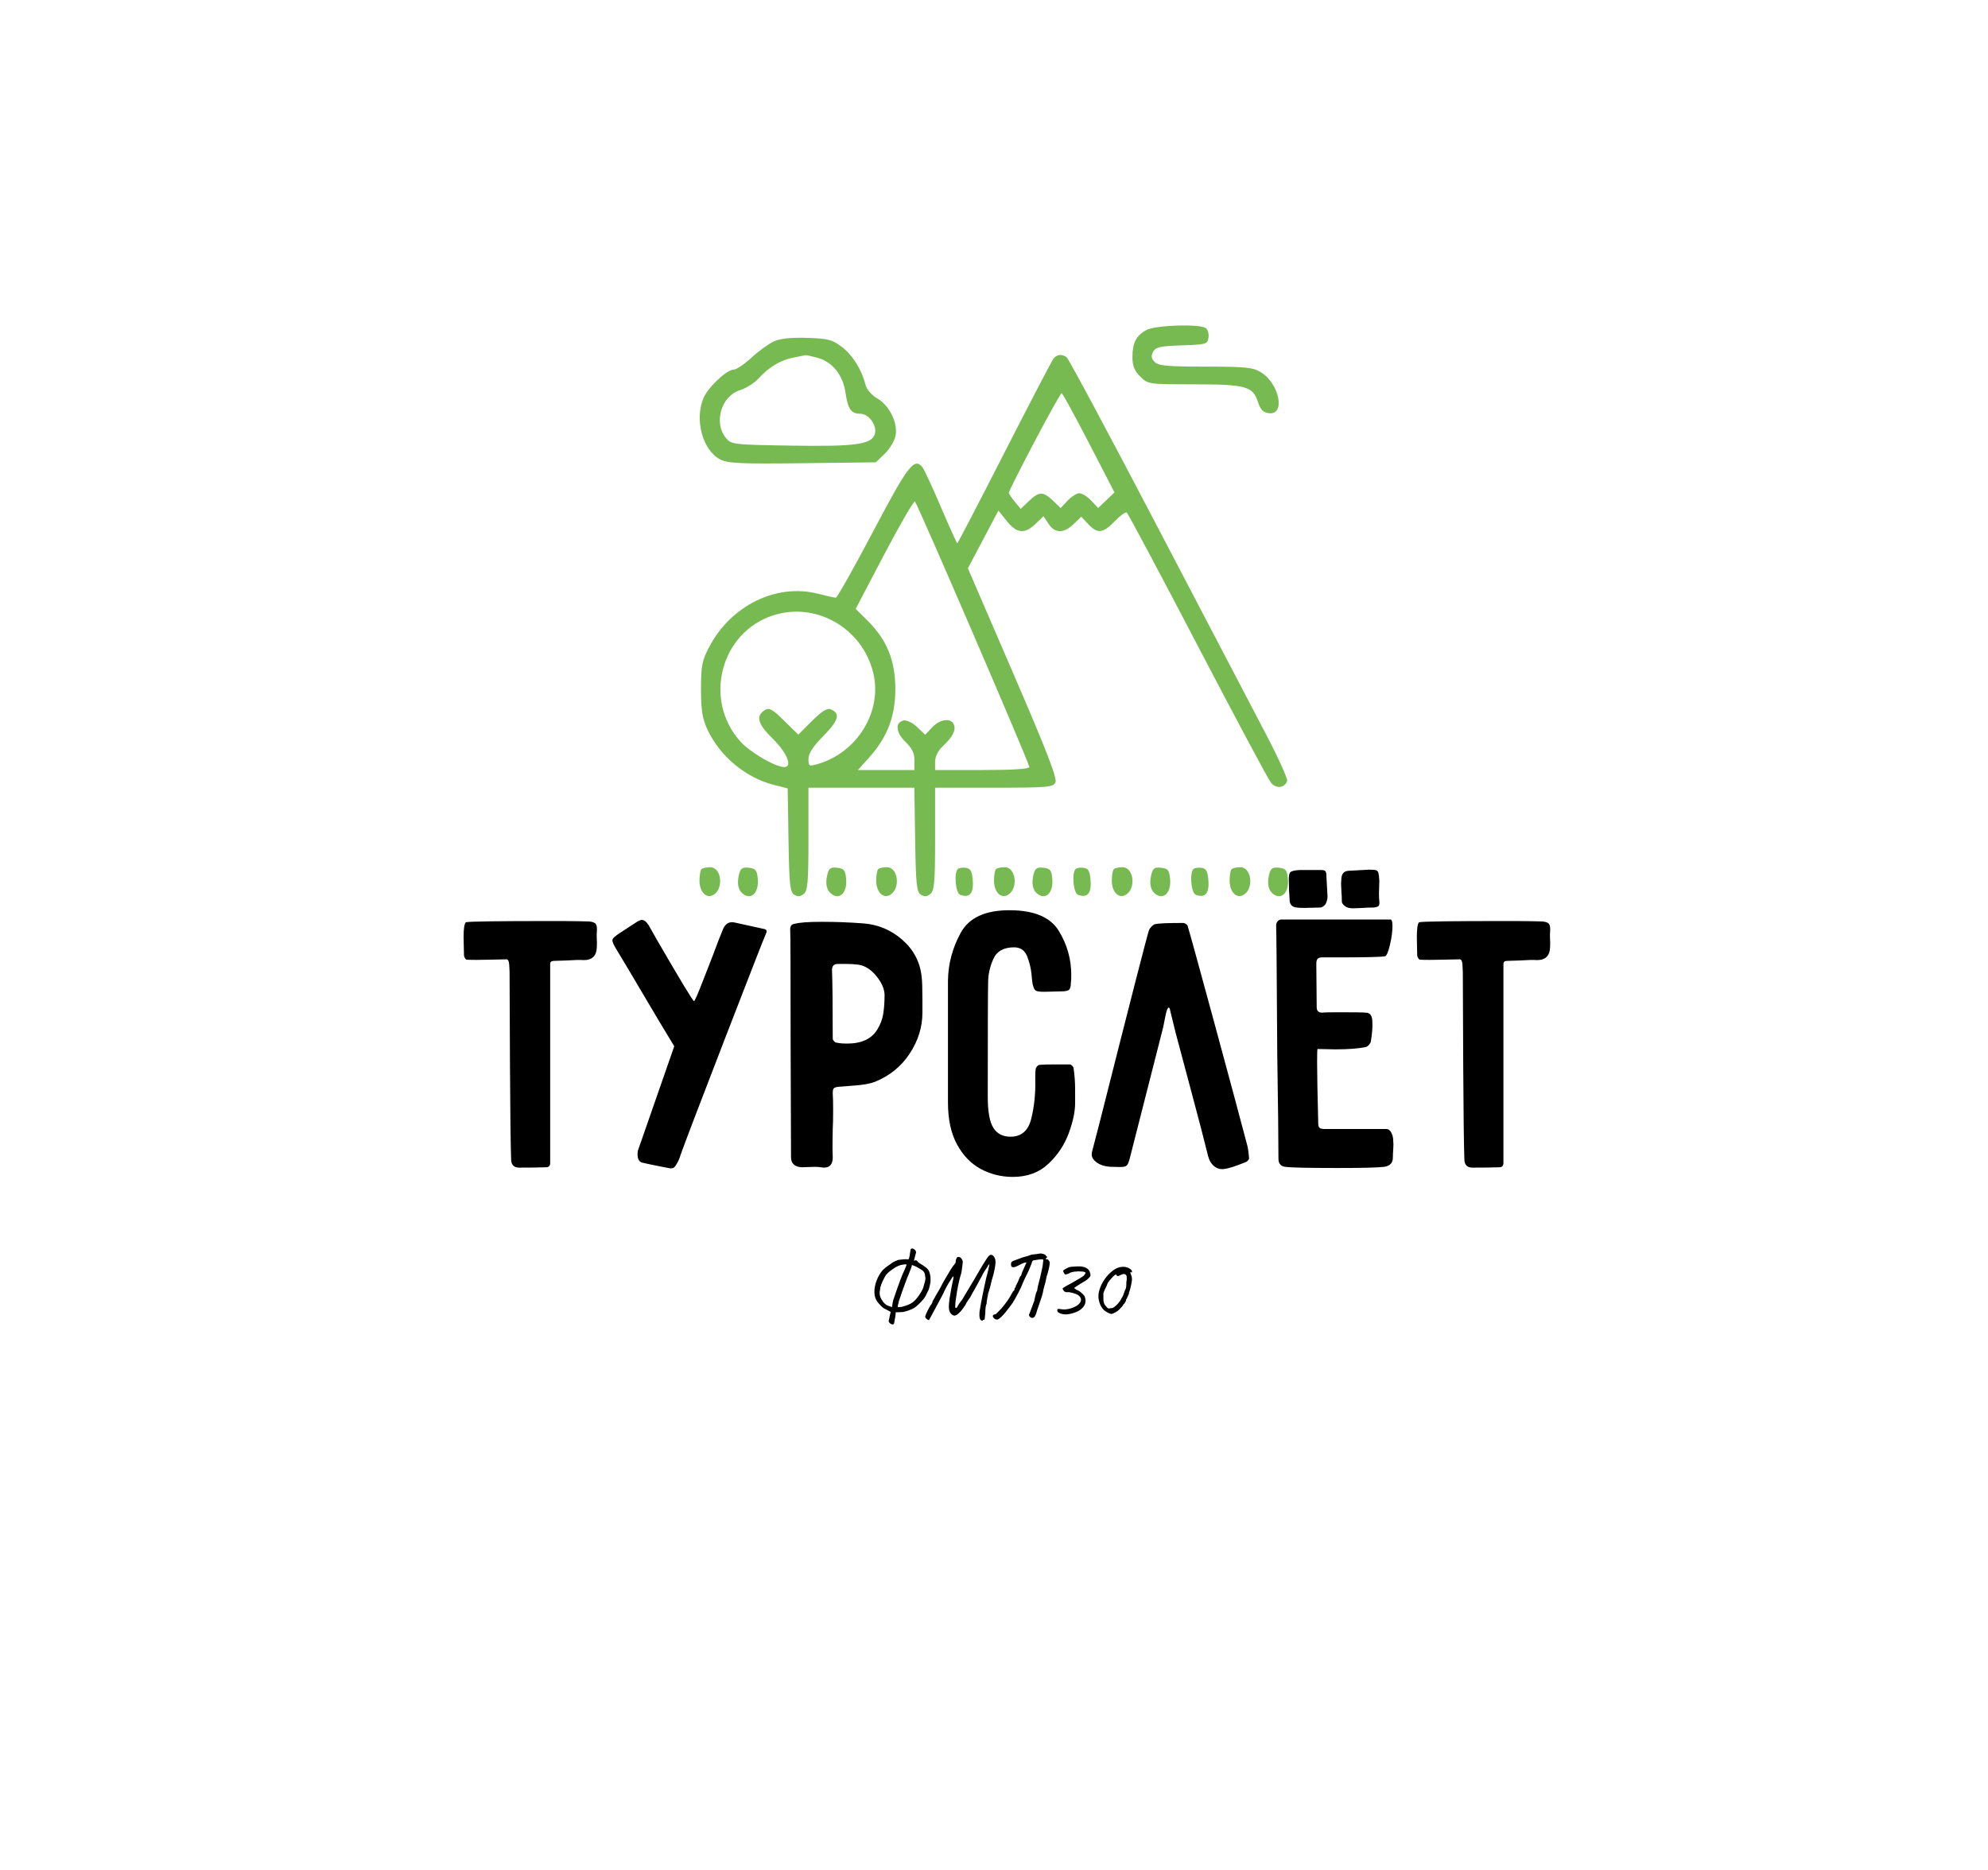 <svg class="injected-svg" id="svg-d5f0f635-8463-47d5-85a7-9588b80c9a15" height="100%" width="100%" viewBox="0 0 540 508" xmlns="http://www.w3.org/2000/svg"><g xmlns="http://www.w3.org/2000/svg" fill="#78ba52" id="icon-svg">
	<path transform="translate(190, 86) scale(0.8,0.8)" d="M 151.775 4.559 C 148.268 6.462, 147 8.916, 147 13.798 C 147 16.710, 147.682 18.410, 149.636 20.364 C 152.258 22.986, 152.359 23, 167.886 23.015 C 185.543 23.031, 187.894 23.682, 189.625 29.026 C 190.474 31.649, 191.384 32.577, 193.340 32.813 C 199.062 33.505, 196.933 22.760, 190.580 18.886 C 187.913 17.259, 185.397 17.007, 171.821 17.004 C 158.913 17.001, 155.866 16.723, 154.573 15.431 C 153.403 14.260, 153.262 13.380, 154.016 11.969 C 154.870 10.374, 156.396 10.032, 163.764 9.789 C 172.115 9.513, 172.515 9.395, 172.837 7.113 C 173.023 5.800, 172.573 4.345, 171.837 3.878 C 169.551 2.429, 154.776 2.930, 151.775 4.559 M 25.305 8.418 C 23.548 9.209, 20.123 11.689, 17.693 13.929 C 15.264 16.168, 12.555 18, 11.673 18 C 9.285 18, 2.896 24.005, 1.351 27.702 C -1.745 35.112, 1.083 45.440, 7.054 48.528 C 9.622 49.856, 13.914 50.051, 34.981 49.799 L 59.872 49.500 62.924 46.575 C 64.602 44.966, 66.248 42.197, 66.581 40.422 C 67.401 36.051, 64.527 30.243, 60.313 27.757 C 58.392 26.624, 56.718 24.676, 56.351 23.147 C 55.150 18.139, 52.011 13.110, 48.338 10.308 C 45.106 7.842, 43.675 7.468, 36.579 7.239 C 31.190 7.065, 27.436 7.458, 25.305 8.418 M 31.836 13.944 C 27.528 14.783, 23.475 17.221, 20 21.066 C 18.625 22.587, 15.805 24.357, 13.733 24.999 C 7.434 26.951, 4.736 35.981, 8.910 41.139 C 10.786 43.459, 11.177 43.506, 31.160 43.831 C 52.978 44.185, 58.409 43.438, 59.523 39.929 C 60.423 37.093, 57.514 33, 54.599 33 C 51.471 33, 50.389 31.443, 49.566 25.755 C 48.716 19.881, 45.137 15.410, 40.186 14.035 C 38.159 13.472, 36.275 13.060, 36 13.121 C 35.725 13.181, 33.851 13.551, 31.836 13.944 M 120.230 14.250 C 119.671 14.938, 112.153 29.337, 103.522 46.250 C 94.891 63.163, 87.695 77, 87.531 77 C 87.366 77, 84.877 71.487, 81.998 64.750 C 79.119 58.013, 76.294 51.916, 75.719 51.202 C 72.926 47.729, 70.843 50.436, 58.948 73 C 52.425 85.375, 46.730 95.492, 46.294 95.482 C 45.857 95.472, 43.118 94.860, 40.208 94.122 C 26.102 90.546, 10.712 98.089, 3.293 112.216 C 0.858 116.852, 0.518 118.603, 0.514 126.500 C 0.511 133.580, 0.965 136.486, 2.642 140.122 C 6.864 149.273, 15.669 156.629, 25.308 159.056 L 29.955 160.226 30.227 177.755 C 30.462 192.837, 30.733 195.431, 32.166 196.334 C 33.374 197.096, 34.268 197.023, 35.416 196.070 C 36.750 194.963, 37 192.013, 37 177.378 L 37 160 54.977 160 L 72.954 160 73.227 177.642 C 73.462 192.829, 73.732 195.430, 75.166 196.334 C 76.374 197.096, 77.268 197.023, 78.416 196.070 C 79.750 194.963, 80 192.013, 80 177.378 L 80 160 99.965 160 C 117.960 160, 120.021 159.827, 120.854 158.250 C 121.552 156.927, 118.038 147.832, 106.459 121 L 91.140 85.500 96.318 75.699 L 101.497 65.899 104.346 69.449 C 107.747 73.690, 110.401 73.948, 114.106 70.399 L 116.821 67.797 118.526 70.399 C 120.675 73.679, 123.648 73.711, 127.011 70.489 L 129.632 67.979 131.990 70.489 C 135.147 73.849, 136.972 73.656, 140.962 69.539 C 142.807 67.635, 144.649 66.283, 145.054 66.534 C 145.460 66.784, 156.272 87.070, 169.081 111.613 C 181.890 136.155, 193.117 157.158, 194.029 158.285 C 195.763 160.426, 198.620 160.155, 199.538 157.761 C 199.809 157.055, 196.493 149.733, 192.169 141.489 C 187.845 133.245, 171.131 101.300, 155.028 70.500 C 138.924 39.700, 125.243 14.169, 124.624 13.765 C 122.951 12.672, 121.370 12.846, 120.230 14.250 M 113.718 42.569 C 108.923 51.682, 105.015 59.445, 105.033 59.819 C 105.052 60.194, 105.967 61.582, 107.068 62.904 L 109.070 65.308 111.840 62.654 C 115.281 59.356, 116.693 59.332, 120.011 62.511 L 122.632 65.021 124.990 62.511 C 126.287 61.130, 128.092 60, 129 60 C 129.908 60, 131.713 61.130, 133.010 62.511 L 135.368 65.021 138.136 62.370 L 140.903 59.719 132.202 42.882 C 127.416 33.622, 123.261 26.035, 122.968 26.023 C 122.675 26.010, 118.513 33.456, 113.718 42.569 M 62.767 80.714 L 53.033 99.269 57.172 103.384 C 63.659 109.834, 66.498 116.873, 66.498 126.500 C 66.498 135.830, 63.761 142.938, 57.498 149.870 L 53.767 154 63.384 154 L 73 154 73 150.687 C 73 148.302, 72.149 146.559, 69.960 144.462 C 66.627 141.268, 66.331 137.743, 69.349 137.168 C 70.366 136.974, 72.420 137.987, 73.915 139.418 L 76.632 142.021 78.990 139.511 C 81.645 136.685, 85.479 136.199, 86.389 138.572 C 87.134 140.513, 85.973 142.762, 82.592 145.924 C 80.986 147.426, 80 149.424, 80 151.174 L 80 154 96 154 C 106.474 154, 112 153.639, 112 152.953 C 112 151.699, 74.121 63.793, 73.165 62.830 C 72.799 62.461, 68.120 70.509, 62.767 80.714 M 25 101.477 C 7.131 107.263, 1.180 130.209, 13.891 144.311 C 17.197 147.978, 25.737 152.967, 28.750 152.990 C 31.699 153.013, 29.794 148.222, 24.963 143.464 C 19.735 138.314, 18.994 135.648, 22.230 133.620 C 23.660 132.724, 24.791 133.355, 28.754 137.257 L 33.547 141.979 38.180 137.346 C 41.298 134.228, 43.341 132.917, 44.429 133.334 C 47.947 134.684, 47.334 137.098, 42.137 142.361 C 38.557 145.987, 37 148.365, 37 150.212 C 37 152.695, 37.192 152.805, 40.084 151.976 C 53.574 148.107, 62.146 134.116, 59.018 121.074 C 55.359 105.824, 39.604 96.747, 25 101.477 M 0.667 187.667 C 0.300 188.033, 0 189.778, 0 191.544 C 0 195.471, 2.411 197.861, 4.834 196.335 C 8.332 194.132, 7.425 187, 3.648 187 C 2.375 187, 1.033 187.300, 0.667 187.667 M 13.446 189.358 C 12.598 192.738, 13.175 195.081, 15.166 196.335 C 17.837 198.017, 20.161 195.385, 19.801 191.086 C 19.544 188.019, 19.107 187.455, 16.785 187.187 C 14.602 186.935, 13.948 187.361, 13.446 189.358 M 43.446 189.358 C 42.598 192.738, 43.175 195.081, 45.166 196.335 C 47.837 198.017, 50.161 195.385, 49.801 191.086 C 49.544 188.019, 49.107 187.455, 46.785 187.187 C 44.602 186.935, 43.948 187.361, 43.446 189.358 M 60.667 187.667 C 60.300 188.033, 60 189.778, 60 191.544 C 60 195.471, 62.411 197.861, 64.834 196.335 C 68.332 194.132, 67.425 187, 63.648 187 C 62.375 187, 61.033 187.300, 60.667 187.667 M 87.709 187.624 C 86.336 188.998, 86.948 195.766, 88.500 196.362 C 91.634 197.564, 93.116 195.932, 92.801 191.623 C 92.563 188.356, 92.076 187.439, 90.459 187.208 C 89.336 187.047, 88.099 187.235, 87.709 187.624 M 100.667 187.667 C 100.300 188.033, 100 189.778, 100 191.544 C 100 195.471, 102.411 197.861, 104.834 196.335 C 108.332 194.132, 107.425 187, 103.648 187 C 102.375 187, 101.033 187.300, 100.667 187.667 M 113.446 189.358 C 112.598 192.738, 113.175 195.081, 115.166 196.335 C 117.837 198.017, 120.161 195.385, 119.801 191.086 C 119.544 188.019, 119.107 187.455, 116.785 187.187 C 114.602 186.935, 113.948 187.361, 113.446 189.358 M 127.709 187.624 C 126.336 188.998, 126.948 195.766, 128.500 196.362 C 131.634 197.564, 133.116 195.932, 132.801 191.623 C 132.563 188.356, 132.076 187.439, 130.459 187.208 C 129.336 187.047, 128.099 187.235, 127.709 187.624 M 140.667 187.667 C 140.300 188.033, 140 189.778, 140 191.544 C 140 195.471, 142.411 197.861, 144.834 196.335 C 148.332 194.132, 147.425 187, 143.648 187 C 142.375 187, 141.033 187.300, 140.667 187.667 M 153.446 189.358 C 152.598 192.738, 153.175 195.081, 155.166 196.335 C 157.837 198.017, 160.161 195.385, 159.801 191.086 C 159.544 188.019, 159.107 187.455, 156.785 187.187 C 154.602 186.935, 153.948 187.361, 153.446 189.358 M 167.709 187.624 C 166.336 188.998, 166.948 195.766, 168.500 196.362 C 171.634 197.564, 173.116 195.932, 172.801 191.623 C 172.563 188.356, 172.076 187.439, 170.459 187.208 C 169.336 187.047, 168.099 187.235, 167.709 187.624 M 180.667 187.667 C 180.300 188.033, 180 189.778, 180 191.544 C 180 195.471, 182.411 197.861, 184.834 196.335 C 188.332 194.132, 187.425 187, 183.648 187 C 182.375 187, 181.033 187.300, 180.667 187.667 M 193.446 189.358 C 192.598 192.738, 193.175 195.081, 195.166 196.335 C 197.837 198.017, 200.161 195.385, 199.801 191.086 C 199.544 188.019, 199.107 187.455, 196.785 187.187 C 194.602 186.935, 193.948 187.361, 193.446 189.358" stroke="none" fill-rule="evenodd"></path>
</g><path xmlns="http://www.w3.org/2000/svg" id="SvgjsPath79235" d="M7.58 2.27Q7.28 2.20 7 1.90Q6.73 1.60 6.75 1.35L6.75 1.35Q7 0.40 7.05 0.03L7.05 0.03Q7.20-0.73 7.33-1.07L7.33-1.07L5.38-2.10Q4.70-2.60 3.94-3.51Q3.18-4.42 3-5.38L3-5.38Q2.88-5.95 2.88-6.55L2.88-6.55Q2.88-7.98 3.46-9.55Q4.05-11.13 5.05-12.33L5.05-12.33Q5.70-13.05 7.03-13.93L7.03-13.93L7.80-14.48Q7.95-14.60 8.47-14.84Q9-15.08 9.33-15.20L9.33-15.20Q9.55-15.20 9.98-15.28L9.98-15.28Q11.05-15.40 11.28-15.40L11.28-15.40L12.05-15.35Q12.23-15.35 12.35-15.88Q12.48-16.40 12.60-17.35L12.60-17.35Q12.65-17.53 12.70-17.93L12.70-17.93Q12.70-18.13 12.86-18.24Q13.03-18.35 13.25-18.30L13.25-18.30Q13.50-18.25 13.83-17.98Q14.15-17.70 14.13-17.53L14.13-17.53Q14.13-17.48 14.18-17.32Q14.23-17.18 14.15-17.05L14.15-17.05L13.65-15.15Q13.60-15.03 13.69-15Q13.78-14.98 13.80-15L13.80-15L13.83-15.03Q13.98-15.10 14.13-15.10L14.13-15.10Q14.40-15.10 14.63-14.75L14.63-14.75Q14.88-14.40 16.15-13.68L16.15-13.68Q16.90-13.15 17.23-12.85Q17.55-12.55 17.76-12.05Q17.98-11.55 18.10-10.63L18.10-10.63Q18.13-10.30 18.13-9.80L18.13-9.80Q18.13-9.20 18.06-8.83Q18-8.45 17.80-7.73L17.80-7.73L17.65-7.18Q17.38-6.68 17.15-6.15L17.15-6.15Q16.78-5.35 16.44-4.85Q16.10-4.35 15.25-3.50L15.25-3.50Q15-3.23 14.65-2.93Q14.30-2.63 14.15-2.50L14.15-2.50Q13.63-2.02 12.29-1.53Q10.95-1.03 10.23-1.03L10.23-1.03Q9.85-1.03 9.63-1L9.63-1Q8.93-1 8.80-0.98L8.80-0.98L8.68-1.07Q8.68-0.18 8.22 2.05L8.22 2.05Q8.08 2.33 7.78 2.33L7.78 2.33L7.58 2.27ZM7.60-2.40Q7.68-2.33 7.68-2.55L7.68-2.55Q7.73-2.95 7.85-3.64Q7.98-4.33 8.10-4.60L8.10-4.60Q8.10-4.67 9.05-7.36Q10-10.05 10.50-11.23L10.50-11.23Q10.60-11.43 11.15-12.70Q11.70-13.98 11.60-13.98L11.60-13.98Q11.48-14 11.25-14L11.25-14Q10.85-14 10-13.80L10-13.80Q8.88-13.55 6.95-12.03L6.95-12.03Q6.03-11.30 5.63-10.45L5.63-10.45Q4.42-8.20 4.42-7.10L4.42-7.10Q4.30-6.70 4.30-6.23L4.30-6.23Q4.30-5.63 4.48-5.18Q4.65-4.73 4.93-4.30L4.93-4.30Q5.63-3.10 6.60-2.76Q7.58-2.43 7.60-2.40L7.60-2.40ZM9.20-2.43Q9.20-2.38 9.50-2.38L9.50-2.38Q9.80-2.38 10.15-2.43Q10.50-2.48 10.65-2.55L10.65-2.55Q10.75-2.60 11.19-2.71Q11.63-2.83 12.03-3L12.03-3Q13.30-3.50 14.20-4.55Q15.10-5.60 15.90-7.08L15.90-7.08Q16.18-7.63 16.63-9.43L16.63-9.43Q16.75-10 16.75-10.13L16.75-10.13Q16.75-10.30 16.73-10.38L16.73-10.38Q16.68-10.55 16.65-10.76Q16.63-10.98 16.63-11.08L16.63-11.08Q16.53-12 15.73-12.50L15.73-12.50Q14.70-13.13 14.29-13.34Q13.88-13.55 13.08-13.83L13.08-13.83Q13.03-13.55 12.94-13.26Q12.85-12.98 12.68-12.55L12.68-12.55L12.20-11.33Q11.88-10.63 11.03-8.31Q10.18-6 9.98-5.30L9.98-5.30L9.75-4.67Q9.45-3.83 9.40-3.40L9.40-3.40Q9.28-3.05 9.20-2.43L9.20-2.43ZM32.35 1.20Q32.35 1.30 32.18 1.30L32.18 1.30Q32.05 1.30 31.88 1.20Q31.70 1.10 31.60 0.93L31.60 0.93Q31.40 0.50 31.40-0.13L31.40-0.13L31.43-1.15Q32.20-5.70 33.25-10.30L33.25-10.30Q33.60-11.53 33.84-12.63Q34.08-13.73 34.13-14.03L34.13-14.03Q34.13-14.10 33.99-13.96Q33.85-13.83 33.73-13.64Q33.60-13.45 33.63-13.38L33.63-13.38L33-12.45Q32.85-12.30 32.30-11.30L32.30-11.30Q31.93-10.50 31.63-10.05L31.63-10.05L30.93-8.72Q30.15-7.30 29.98-7L29.98-7Q29.73-6.63 29.25-5.70L29.25-5.70Q29-5.10 28.35-4.28L28.35-4.28Q28.15-4 27.96-3.68Q27.78-3.35 27.73-3.25L27.73-3.25Q27.73-3.13 27.21-2.40Q26.70-1.68 26.28-1.20L26.28-1.20Q25.70-0.60 25.33-0.34Q24.95-0.08 24.63-0.08L24.63-0.08Q24.20-0.08 23.70-0.55L23.70-0.55Q23.38-0.90 23.24-1.38Q23.10-1.85 23.10-2.55L23.10-2.55Q23.10-3.18 23.28-4.65L23.28-4.65Q23.30-4.78 23.75-7.33L23.75-7.33Q24.23-9.90 24.33-10.15L24.33-10.15Q24.35-10.30 24.35-10.50L24.35-10.50Q24.35-10.73 24.28-10.73L24.28-10.73Q24.20-10.73 24-10.40L24-10.40Q23.93-10.30 23.11-9Q22.30-7.70 21.38-5.68L21.38-5.68Q19.93-3 19.23-1.66Q18.53-0.33 18.20 0.25L18.20 0.25Q17.78 1.07 17.70 1.15L17.70 1.15Q17.33 1.15 16.75 0.53L16.75 0.53Q16.68 0.38 16.68 0.25L16.68 0.25Q16.68 0.08 16.84-0.33Q17-0.73 17.30-1.38L17.30-1.38Q18.08-2.90 18.33-3.10L18.33-3.10Q18.63-3.50 18.68-3.98L18.68-3.98Q19-4.42 19.60-5.60L19.60-5.60Q19.98-6.20 20.49-7.10Q21-8 21.40-8.83L21.40-8.83L22.10-10.05Q23.08-11.75 23.66-12.68Q24.25-13.60 24.55-13.90L24.55-13.90Q24.95-14.38 24.95-14.65L24.95-14.65Q24.95-15.18 25.16-15.61Q25.38-16.05 25.60-16L25.60-16Q25.90-16 26.09-15.94Q26.28-15.88 26.48-15.63L26.48-15.63Q26.53-15.55 26.64-15.39Q26.75-15.23 26.81-15.04Q26.88-14.85 26.88-14.58L26.88-14.58Q26.88-14.28 26.80-13.83L26.80-13.83Q26.78-13.50 26.60-12.35L26.60-12.35Q26.50-11.80 26.50-11.68L26.50-11.68Q25.85-9.70 25.34-6.74Q24.83-3.78 24.83-2.58L24.83-2.58Q24.83-2.30 24.88-2.20L24.88-2.20Q25.05-2.08 25.19-2.18Q25.33-2.27 25.60-2.83L25.60-2.83Q25.93-3.43 26.70-4.38L26.70-4.38Q26.75-4.45 27.68-6.03L27.68-6.03Q29.98-9.80 32.15-13.60L32.15-13.60L32.80-14.63Q33.18-15.23 33.52-15.74Q33.88-16.25 34.08-16.40L34.08-16.40Q34.33-16.60 34.55-16.60L34.55-16.60Q35.03-16.60 35.40-16.03Q35.78-15.45 35.78-14.58L35.78-14.58Q35.78-13.90 35.50-12.51Q35.23-11.13 34.77-9.73L34.77-9.73Q34.63-9.03 34.35-7.98Q34.08-6.93 33.77-6.08L33.77-6.08Q33.73-5.65 33.58-5L33.58-5Q33.55-4.88 33.44-4.24Q33.33-3.60 33.38-3.38L33.38-3.38Q33-2.70 33-0.68L33-0.68L32.93-0.10Q32.88 0.60 32.83 0.85Q32.77 1.10 32.68 1.07L32.68 1.07Q32.63 1.05 32.52 1.05L32.52 1.05Q32.35 1.05 32.35 1.20L32.35 1.20ZM36.48 0.93Q36.35 1 36.18 1L36.18 1Q35.80 1 35.43 0.70Q35.05 0.40 35.03 0.03L35.03 0.03Q35.20-0.43 35.68-0.43L35.68-0.43Q35.83-0.43 36.03-0.63L36.03-0.63Q36.35-0.95 36.83-1.45Q37.30-1.95 37.38-2.02L37.38-2.02Q38.08-2.80 39.15-4.30L39.15-4.30Q39.43-4.70 40.10-5.88L40.10-5.88Q40.18-6 40.30-6.25Q40.43-6.50 40.56-6.68Q40.70-6.85 40.88-6.98L40.88-6.98Q40.95-7.43 41-7.54Q41.05-7.65 41.15-7.73Q41.25-7.80 41.30-7.83L41.30-7.83L41.23-8.03Q41.63-8.75 41.98-9.53L41.98-9.53Q42.20-10.15 42.45-10.65L42.45-10.65Q42.50-10.80 42.65-10.89Q42.80-10.98 42.80-11.13L42.80-11.13Q42.78-11.45 43.90-13.88L43.90-13.88Q44-14.13 44.20-14.53L44.20-14.53Q43.58-14.53 42.60-14L42.60-14L41.98-13.68Q41.58-13.48 41.26-13.35Q40.95-13.23 40.70-13.23L40.70-13.23Q40.45-13.23 40.15-13.33L40.15-13.33Q39.98-13.65 39.98-14.03L39.98-14.03Q39.98-14.70 40.50-14.90L40.50-14.90Q43.40-16 43.30-15.93L43.30-15.93Q44.58-16.25 45.60-16.65L45.60-16.65Q45.98-16.68 46.81-16.78Q47.65-16.88 47.75-16.95L47.75-16.95Q48.25-16.98 48.78-16.82Q49.30-16.68 49.35-16.50L49.35-16.50Q49.40-16.35 49.59-16.23Q49.78-16.10 49.83-15.98L49.83-15.98Q49.68-15.88 49.56-15.73Q49.45-15.58 49.45-15.48L49.45-15.48Q49.45-15.35 49.60-15.35L49.60-15.35Q49.73-15.35 49.83-15.38L49.83-15.38Q49.98-15.38 50.19-15.13Q50.40-14.88 50.48-14.65L50.48-14.65L50.50-14.43Q50.50-13.98 50.33-13.14Q50.15-12.30 49.95-11.59Q49.75-10.88 49.70-10.88L49.70-10.88Q49.68-10.68 49.58-10.28L49.58-10.28Q49.43-9.73 49.40-9.45L49.40-9.45Q49.43-9.38 49.08-8.25L49.08-8.25Q48.78-7.18 48.80-7.18L48.80-7.18Q48.70-6.40 48.38-5.36Q48.05-4.33 47.53-2.83L47.53-2.83Q47.40-2.48 47.16-1.78Q46.93-1.07 46.83-0.68L46.83-0.68Q46.75-0.55 46.64-0.24Q46.53 0.08 46.38 0.23L46.38 0.23Q46.05 0.55 45.70 0.55L45.70 0.55L45.50 0.50Q45 0.30 44.85-0.23L44.85-0.23Q45.10-0.85 45.56-2.08Q46.03-3.30 46.30-4.10L46.30-4.10Q46.33-4.20 46.54-5.24Q46.75-6.28 47.08-6.83L47.08-6.83Q47.10-6.95 47.19-7.51Q47.28-8.08 47.45-8.68L47.45-8.68L47.63-9.40Q47.85-10.35 47.95-10.68L47.95-10.68L48.45-12.95Q48.53-13.20 48.61-13.85Q48.70-14.50 48.75-15.10L48.75-15.10Q48.63-15.23 48.73-15.38L48.73-15.38Q47.63-15.38 46.18-15.10L46.18-15.10Q46-15.08 45.88-14.96Q45.75-14.85 45.70-14.68L45.70-14.68Q45.68-14.45 45.14-13.14Q44.60-11.83 44.30-11.28L44.30-11.28Q43.78-10.28 43.40-9.38L43.40-9.38L43.15-8.83Q42.90-8.05 42-6.33Q41.10-4.60 40.43-3.53L40.43-3.53Q39.45-2.15 38.30-0.75L38.30-0.75Q37.93-0.28 37.36 0.25Q36.80 0.78 36.48 0.93L36.48 0.93ZM55.03-0.40Q54.03-0.40 53.26-0.71Q52.50-1.03 52.55-1.45L52.55-1.45Q52.58-1.73 52.64-1.81Q52.70-1.90 52.90-1.90L52.90-1.90L53.43-1.85Q53.98-1.75 54.33-1.75L54.33-1.75Q55.45-1.75 56.63-2.18Q57.80-2.60 58.40-3.20L58.40-3.20Q59-3.78 59-4.40L59-4.40Q59-5.10 58.23-5.63L58.23-5.63Q57.75-5.95 56.78-6.23Q55.80-6.50 55.28-6.45L55.28-6.45Q55.20-6.43 55.08-6.43L55.08-6.43Q54.83-6.43 54.45-6.65L54.45-6.65Q54.23-6.90 54-7.35L54-7.35Q53.98-7.48 54.14-7.60Q54.30-7.73 54.93-8.09Q55.55-8.45 56.55-8.97L56.55-8.97Q58.08-9.83 58.74-10.24Q59.40-10.65 59.78-10.95L59.78-10.95Q59.98-11.20 60.10-11.40Q60.23-11.60 60.23-11.70L60.23-11.70Q60.23-11.80 60.08-11.88Q59.93-11.95 59.58-12.03L59.58-12.03Q58.85-12.10 58.25-12.10L58.25-12.10Q57.80-12.10 57.80-12.03L57.80-12.03L57.70-12.03Q57.53-12.10 56.74-11.93Q55.95-11.75 55.93-11.65L55.93-11.65Q55.90-11.58 55.40-11.40Q54.90-11.23 54.78-11.23L54.78-11.23Q54.58-11.28 54.34-11.70Q54.10-12.13 54.18-12.30L54.18-12.30Q54.25-12.53 55.73-13.23L55.73-13.23Q56.20-13.35 57.31-13.41Q58.43-13.48 58.95-13.43L58.95-13.43Q61.20-13.18 61.50-11.55L61.50-11.55Q61.58-11.30 61.58-11.10L61.58-11.10Q61.58-10.83 61.39-10.59Q61.20-10.35 60.63-9.83L60.63-9.83L60.03-9.43Q59.20-8.90 58.40-8.45L58.40-8.45Q58.35-8.40 57.78-8.03L57.78-8.03Q57.13-7.63 57.13-7.55L57.13-7.55Q57.18-7.50 57.36-7.39Q57.55-7.28 57.75-7.10L57.75-7.10Q58.40-6.88 59-6.36Q59.60-5.85 59.93-5.40L59.93-5.40Q60.23-4.73 60.23-4.10L60.23-4.10Q60.23-3.30 59.76-2.61Q59.30-1.93 58.38-1.38L58.38-1.38Q57.70-1 56.78-0.73Q55.85-0.45 55.03-0.40L55.03-0.40ZM67.20-0.53Q66.92-0.53 66.28-0.88Q65.63-1.23 65.25-1.55L65.25-1.55Q64.55-2.23 64.14-3.26Q63.73-4.30 63.73-5.38L63.73-5.38Q63.73-5.60 63.78-6.10L63.78-6.10Q64.05-7.68 64.96-9.24Q65.88-10.80 67.10-11.85L67.10-11.85Q67.75-12.43 68.29-12.74Q68.83-13.05 69.55-13.23L69.55-13.23Q69.90-13.33 70.65-13.33L70.65-13.33Q71.13-13.33 71.64-13.13Q72.15-12.93 72.50-12.64Q72.85-12.35 72.85-12.10L72.85-12.10Q72.85-11.88 72.81-11.83Q72.78-11.78 72.60-11.85L72.60-11.85L72.35-11.85L72.60-11.13Q72.70-10.90 72.78-10.58Q72.85-10.25 72.85-9.98L72.85-9.98Q72.85-9.53 72.58-8.24Q72.30-6.95 72.10-6.50L72.10-6.50Q72-6.30 72-5.98L72-5.98L71.38-4.60Q71.28-4.53 71.23-4.42Q71.18-4.33 71.25-4.25L71.25-4.25Q71.25-4.15 70.99-3.69Q70.73-3.23 70.65-3.23L70.65-3.23Q70.63-3.23 70.58-3.21Q70.53-3.20 70.53-3.13L70.53-3.13Q70.53-3.03 70.19-2.60Q69.85-2.18 69.42-1.75L69.42-1.75Q69.05-1.35 68.31-0.94Q67.58-0.53 67.20-0.53L67.20-0.53ZM67.13-2.10Q67.73-2.10 68.08-2.45L68.08-2.45Q68.55-2.78 69.14-3.46Q69.73-4.15 70-4.78L70-4.78Q70.25-5.13 70.41-5.50Q70.58-5.88 70.95-6.98L70.95-6.98Q71.13-7.23 71.21-7.61Q71.30-8 71.30-8.33L71.30-8.33Q71.30-9.43 71.43-9.88L71.43-9.88Q71.43-10.58 71.40-10.76Q71.38-10.95 71.20-11.15L71.20-11.15Q70.93-11.38 70.60-11.38L70.60-11.38Q70.43-11.38 69.95-11.19Q69.48-11 69.28-10.88L69.28-10.88Q69.13-10.83 69.05-10.83L69.05-10.83Q68.90-10.83 68.79-10.89Q68.67-10.95 68.67-11.05L68.67-11.05Q68.67-11.23 68.53-11.23L68.53-11.23Q68.33-11.23 67.98-10.93Q67.63-10.63 67.23-10.15L67.23-10.15Q66.83-9.75 66.49-9.26Q66.15-8.78 66.15-8.68L66.15-8.68Q66.15-8.60 66.06-8.40Q65.98-8.20 65.92-8.08L65.92-8.08Q65.75-7.80 65.45-7.11Q65.15-6.43 65.08-6.13L65.08-6.13L65.08-4.78Q65.08-4.15 65.15-3.80Q65.23-3.45 65.42-3.08L65.42-3.08Q65.53-2.90 65.75-2.65Q65.98-2.40 66.03-2.33L66.03-2.33Q66.20-2.15 66.31-2.09Q66.42-2.02 66.60-2.02L66.60-2.02Q66.80-2.02 67.13-2.10L67.13-2.10Z" fill="#000000" fontsize="25" transform="matrix(1,0,0,1,234.635,357.493)"></path><path xmlns="http://www.w3.org/2000/svg" id="SvgjsPath79229" d="M-2.31-66.67Q-2.94-66.15-2.94-62.58L-2.94-62.58L-2.83-57.64Q-2.83-57.33-2.57-56.91Q-2.31-56.49-2.10-56.49L-2.10-56.49Q0-56.38 4.04-56.49Q8.08-56.59 8.71-56.59L8.71-56.59Q9.34-56.59 9.45-55.18Q9.55-53.76 9.55-53.23L9.55-53.23Q9.55-46.62 9.66-27.51Q9.76-8.40 9.97-2.31L9.97-2.31Q9.97 0 12.18 0L12.18 0Q17.01 0 19.43-0.10L19.43-0.10Q20.58-0.10 20.58-1.26L20.58-1.26L20.58-39.27L20.58-55.02L20.58-55.34Q20.58-56.17 21.63-56.17L21.63-56.17L25.09-56.28Q28.14-56.49 29.71-56.38L29.71-56.38Q32.76-56.38 33.18-59.11L33.18-59.11Q33.28-59.74 33.28-61.11L33.28-61.11Q33.28-61.63 33.23-62.47Q33.18-63.31 33.28-64.47L33.28-64.47L33.28-64.89Q33.28-65.94 32.81-66.36Q32.34-66.78 31.08-66.88L31.08-66.88Q30.66-66.88 28.40-66.94Q26.14-66.99 20.58-66.99L20.58-66.99Q-0.63-66.99-2.31-66.67L-2.31-66.67ZM59.64-45.25Q59.22-45.25 49.66-61.74L49.66-61.74L47.35-65.83Q46.41-67.30 45.46-67.30L45.46-67.30Q45.15-67.30 44.31-66.88L44.31-66.88L39.48-63.73Q38.53-63.10 38.01-62.63Q37.48-62.16 37.48-61.74L37.48-61.74Q37.48-61.11 38.43-59.53L38.43-59.53L41.89-53.76Q52.18-36.33 54.28-32.97L54.28-32.97L44.41-4.62Q44.31-4.30 44.31-3.67L44.31-3.67Q44.31-1.68 45.57-1.36L45.57-1.36Q46.83-1.05 50.50-0.32L50.50-0.32L53.23 0.21Q54.18 0.21 54.49-0.32L54.49-0.32Q55.54-1.78 55.96-3.36L55.96-3.36Q57.75-8.40 68.04-35.02Q78.33-61.63 79.17-63.52L79.17-63.52Q79.38-63.95 79.38-64.16L79.38-64.16Q79.38-64.78 78.44-64.89L78.44-64.89L70.77-66.57Q70.45-66.67 69.93-66.67L69.93-66.67Q68.46-66.67 67.62-65.00L67.62-65.00Q66.46-62.27 64.68-57.43L64.68-57.43Q64.05-55.86 62.00-50.56Q59.95-45.25 59.64-45.25L59.64-45.25ZM121.69-42.10L121.69-45.88Q121.69-50.29 121.48-51.87L121.48-51.87Q120.85-57.85 116.23-61.90Q111.61-65.94 105.53-66.36L105.53-66.36Q100.06-66.78 94.39-66.78L94.39-66.78Q88.94-66.78 87.05-66.25L87.05-66.25Q86.31-66.15 86.05-65.78Q85.78-65.41 85.78-64.68L85.78-64.68Q85.89-62.79 85.89-34.65L85.89-34.65L86.00-2.83Q86.00-0.32 88.83-0.10L88.83-0.10L92.40-0.21Q93.55-0.21 94.08-0.10L94.08-0.10L94.92 0Q97.33 0 97.33-2.73L97.33-2.73Q97.23-5.35 97.28-7.30Q97.33-9.24 97.33-10.50L97.33-10.50Q97.44-12.18 97.44-15.64L97.44-15.64Q97.44-18.69 97.33-20.27L97.33-20.27Q97.33-21.21 97.60-21.52Q97.86-21.84 98.80-21.95L98.80-21.95Q99.75-22.05 103.32-22.31Q106.89-22.57 108.78-23.31L108.78-23.31Q114.77-25.72 118.23-30.97Q121.69-36.23 121.69-42.10L121.69-42.10ZM97.33-35.07Q97.33-48.82 97.13-53.66L97.13-53.66Q97.13-55.34 98.70-55.34L98.70-55.34Q99.02-55.34 100.91-55.34Q102.80-55.34 104.37-55.13L104.37-55.13Q107.00-54.70 109.15-52.08Q111.30-49.45 111.41-47.04L111.41-47.04Q111.41-43.99 111.04-41.74Q110.67-39.48 109.41-37.48L109.41-37.48Q107.10-33.70 101.22-33.70L101.22-33.70Q99.33-33.70 98.07-34.02L98.07-34.02Q97.86-34.13 97.60-34.44Q97.33-34.75 97.33-35.07L97.33-35.07ZM152.35-23.63Q152.46-18.16 151.25-13.28Q150.04-8.40 145.63-8.40L145.63-8.40Q142.48-8.40 140.96-10.81Q139.44-13.23 139.44-19.21L139.44-19.21Q139.44-46.30 139.54-50.29L139.54-50.29Q139.54-53.55 140.96-56.70Q142.38-59.85 146.58-59.85L146.58-59.85Q149.20-59.85 150.15-57.38Q151.09-54.91 151.31-52.66Q151.51-50.40 151.62-49.88L151.62-49.88Q151.94-48.51 152.41-48.14Q152.88-47.77 154.66-47.77L154.66-47.77L159.39-47.88Q161.28-47.88 161.65-48.46Q162.01-49.03 162.01-50.19L162.01-50.19Q162.01-50.29 162.07-50.77Q162.12-51.24 162.12-52.39L162.12-52.39Q162.12-58.80 158.71-64.36Q155.29-69.93 145.32-69.93L145.32-69.93Q135.45-69.93 132.09-63.79Q128.73-57.64 128.63-50.82L128.63-50.82L128.63-17.75Q128.63-10.81 131.09-6.30Q133.56-1.78 137.55 0.37Q141.54 2.52 146.26 2.52L146.26 2.52Q152.14 2.52 155.92-1.05Q159.70-4.62 161.44-9.34Q163.17-14.07 163.17-17.54L163.17-17.54Q163.17-18.16 163.17-21.21Q163.17-24.25 162.75-26.98L162.75-26.98Q162.75-27.30 162.38-27.67Q162.01-28.04 161.70-28.04L161.70-28.04L157.71-28.04Q154.88-28.04 153.62-27.93L153.62-27.93Q153.19-27.93 152.83-27.51Q152.46-27.09 152.46-26.77L152.46-26.77Q152.35-26.04 152.35-25.04Q152.35-24.04 152.35-23.63L152.35-23.63ZM187.11-38.22Q187.21-38.85 187.69-41.16Q188.16-43.47 188.58-43.47L188.58-43.47Q188.89-43.47 189.00-42.63L189.00-42.63L190.47-36.64Q192.25-29.92 194.98-19.74Q197.71-9.55 199.29-3.15L199.29-3.15Q199.71-1.47 200.76-0.53Q201.81 0.42 203.17 0.42L203.17 0.42Q203.49 0.42 204.54 0.21L204.54 0.21Q205.90-0.10 207.53-0.73Q209.16-1.36 209.68-1.57L209.68-1.57Q210.42-2.10 210.42-2.52L210.42-2.52Q210.21-5.14 209.89-6.19L209.89-6.19Q207.27-16.17 200.97-39.38Q194.67-62.58 193.72-65.73L193.72-65.73Q193.62-65.94 193.25-66.20Q192.88-66.47 192.57-66.47L192.57-66.47Q186.27-66.47 184.90-66.15L184.90-66.15Q184.48-66.05 183.96-65.52Q183.43-65.00 183.22-64.47L183.22-64.47Q182.38-61.95 169.78-12.07L169.78-12.07L167.79-4.41Q167.68-4.09 167.68-3.57L167.68-3.57Q167.68-2.42 168.94-1.47L168.94-1.47Q170.62-0.21 173.46-0.21L173.46-0.21Q175.77-0.10 176.50-0.26Q177.24-0.42 177.55-1.10Q177.87-1.78 178.39-3.99L178.39-3.99L187.11-38.22ZM242.97-80.95L237.40-80.64Q235.72-80.53 235.51-78.75L235.51-78.75L235.41-77.17L235.51-74.76Q235.62-73.92 235.62-72.34L235.62-72.34Q235.62-71.92 235.93-71.56Q236.25-71.19 236.56-70.98L236.56-70.98Q237.30-70.45 238.66-70.45L238.66-70.45L241.50-70.56Q242.34-70.66 244.23-70.66L244.23-70.66Q245.28-70.77 245.59-71.08Q245.91-71.40 245.80-72.45L245.80-72.45Q245.70-73.08 245.70-74.34L245.70-74.34L245.80-78.02Q245.70-79.59 245.54-80.11Q245.38-80.64 244.91-80.80Q244.44-80.95 242.97-80.95L242.97-80.95ZM221.23-77.70Q221.23-75.70 221.44-72.55L221.44-72.55Q221.55-70.88 223.33-70.66L223.33-70.66Q224.07-70.56 225.43-70.56L225.43-70.56L229.74-70.66Q230.47-70.66 231.21-71.61L231.21-71.61Q231.73-72.66 231.73-73.71L231.73-73.71L231.42-79.27Q231.42-80.22 231.16-80.53Q230.89-80.85 230.05-80.85L230.05-80.85L224.17-80.85Q222.07-80.74 221.60-80.22Q221.13-79.69 221.23-77.70L221.23-77.70ZM229.00-32.23L233.83-32.13Q239.08-32.13 242.13-32.76L242.13-32.76Q242.55-32.87 242.97-33.34Q243.39-33.81 243.49-34.23L243.49-34.23Q244.02-37.48 243.91-39.48L243.91-39.48Q243.91-42.10 242.13-42.10L242.13-42.10Q241.08-42.21 235.09-42.21L235.09-42.21Q231.10-42.21 230.26-42.10L230.26-42.10Q228.79-42.10 228.79-43.57L228.79-43.57L228.69-55.02L228.69-55.44Q228.69-56.38 229.06-56.75Q229.42-57.12 230.26-57.12L230.26-57.12L235.20-57.12Q245.91-57.12 247.38-57.43L247.38-57.43Q248.01-57.64 248.69-60.53Q249.37-63.42 249.37-65.63L249.37-65.63Q249.37-67.41 248.85-67.41L248.85-67.41L219.24-67.41Q218.61-67.41 218.19-66.94Q217.77-66.47 217.77-65.73L217.77-65.73Q217.87-65.31 218.08-30.24L218.08-30.24Q218.40-10.39 218.40-2.42L218.40-2.42Q218.40-0.42 220.29-0.21L220.29-0.21Q222.49 0.10 234.57 0.10L234.57 0.10Q244.54 0.10 247.06-0.21L247.06-0.21Q249.48-0.53 249.48-2.73L249.48-2.73Q249.48-3.67 249.58-5.04Q249.69-6.40 249.58-7.25L249.58-7.25Q249.58-8.50 249.06-9.50Q248.53-10.50 247.69-10.50L247.69-10.50L230.79-10.50Q229.95-10.50 229.58-10.81Q229.21-11.13 229.21-11.97L229.21-11.97Q228.90-23.94 228.90-28.56L228.90-28.56Q228.90-31.92 229.00-32.23L229.00-32.23ZM256.62-66.67Q255.99-66.15 255.99-62.58L255.99-62.58L256.09-57.64Q256.09-57.33 256.36-56.91Q256.62-56.49 256.83-56.49L256.83-56.49Q258.93-56.38 262.97-56.49Q267.01-56.59 267.64-56.59L267.64-56.59Q268.27-56.59 268.38-55.18Q268.48-53.76 268.48-53.23L268.48-53.23Q268.48-46.62 268.59-27.51Q268.69-8.40 268.90-2.31L268.90-2.31Q268.90 0 271.11 0L271.11 0Q275.94 0 278.35-0.10L278.35-0.10Q279.51-0.10 279.51-1.26L279.51-1.26L279.51-39.27L279.51-55.02L279.51-55.34Q279.51-56.17 280.56-56.17L280.56-56.17L284.02-56.28Q287.07-56.49 288.64-56.38L288.64-56.38Q291.69-56.38 292.11-59.11L292.11-59.11Q292.21-59.74 292.21-61.11L292.21-61.11Q292.21-61.63 292.16-62.47Q292.11-63.31 292.21-64.47L292.21-64.47L292.21-64.89Q292.21-65.94 291.74-66.36Q291.27-66.78 290.01-66.88L290.01-66.88Q289.59-66.88 287.33-66.94Q285.07-66.99 279.51-66.99L279.51-66.99Q258.30-66.99 256.62-66.67L256.62-66.67Z" fill="#000000" fontsize="105" transform="matrix(1,0,0,1,128.865,317.215)"></path></svg>